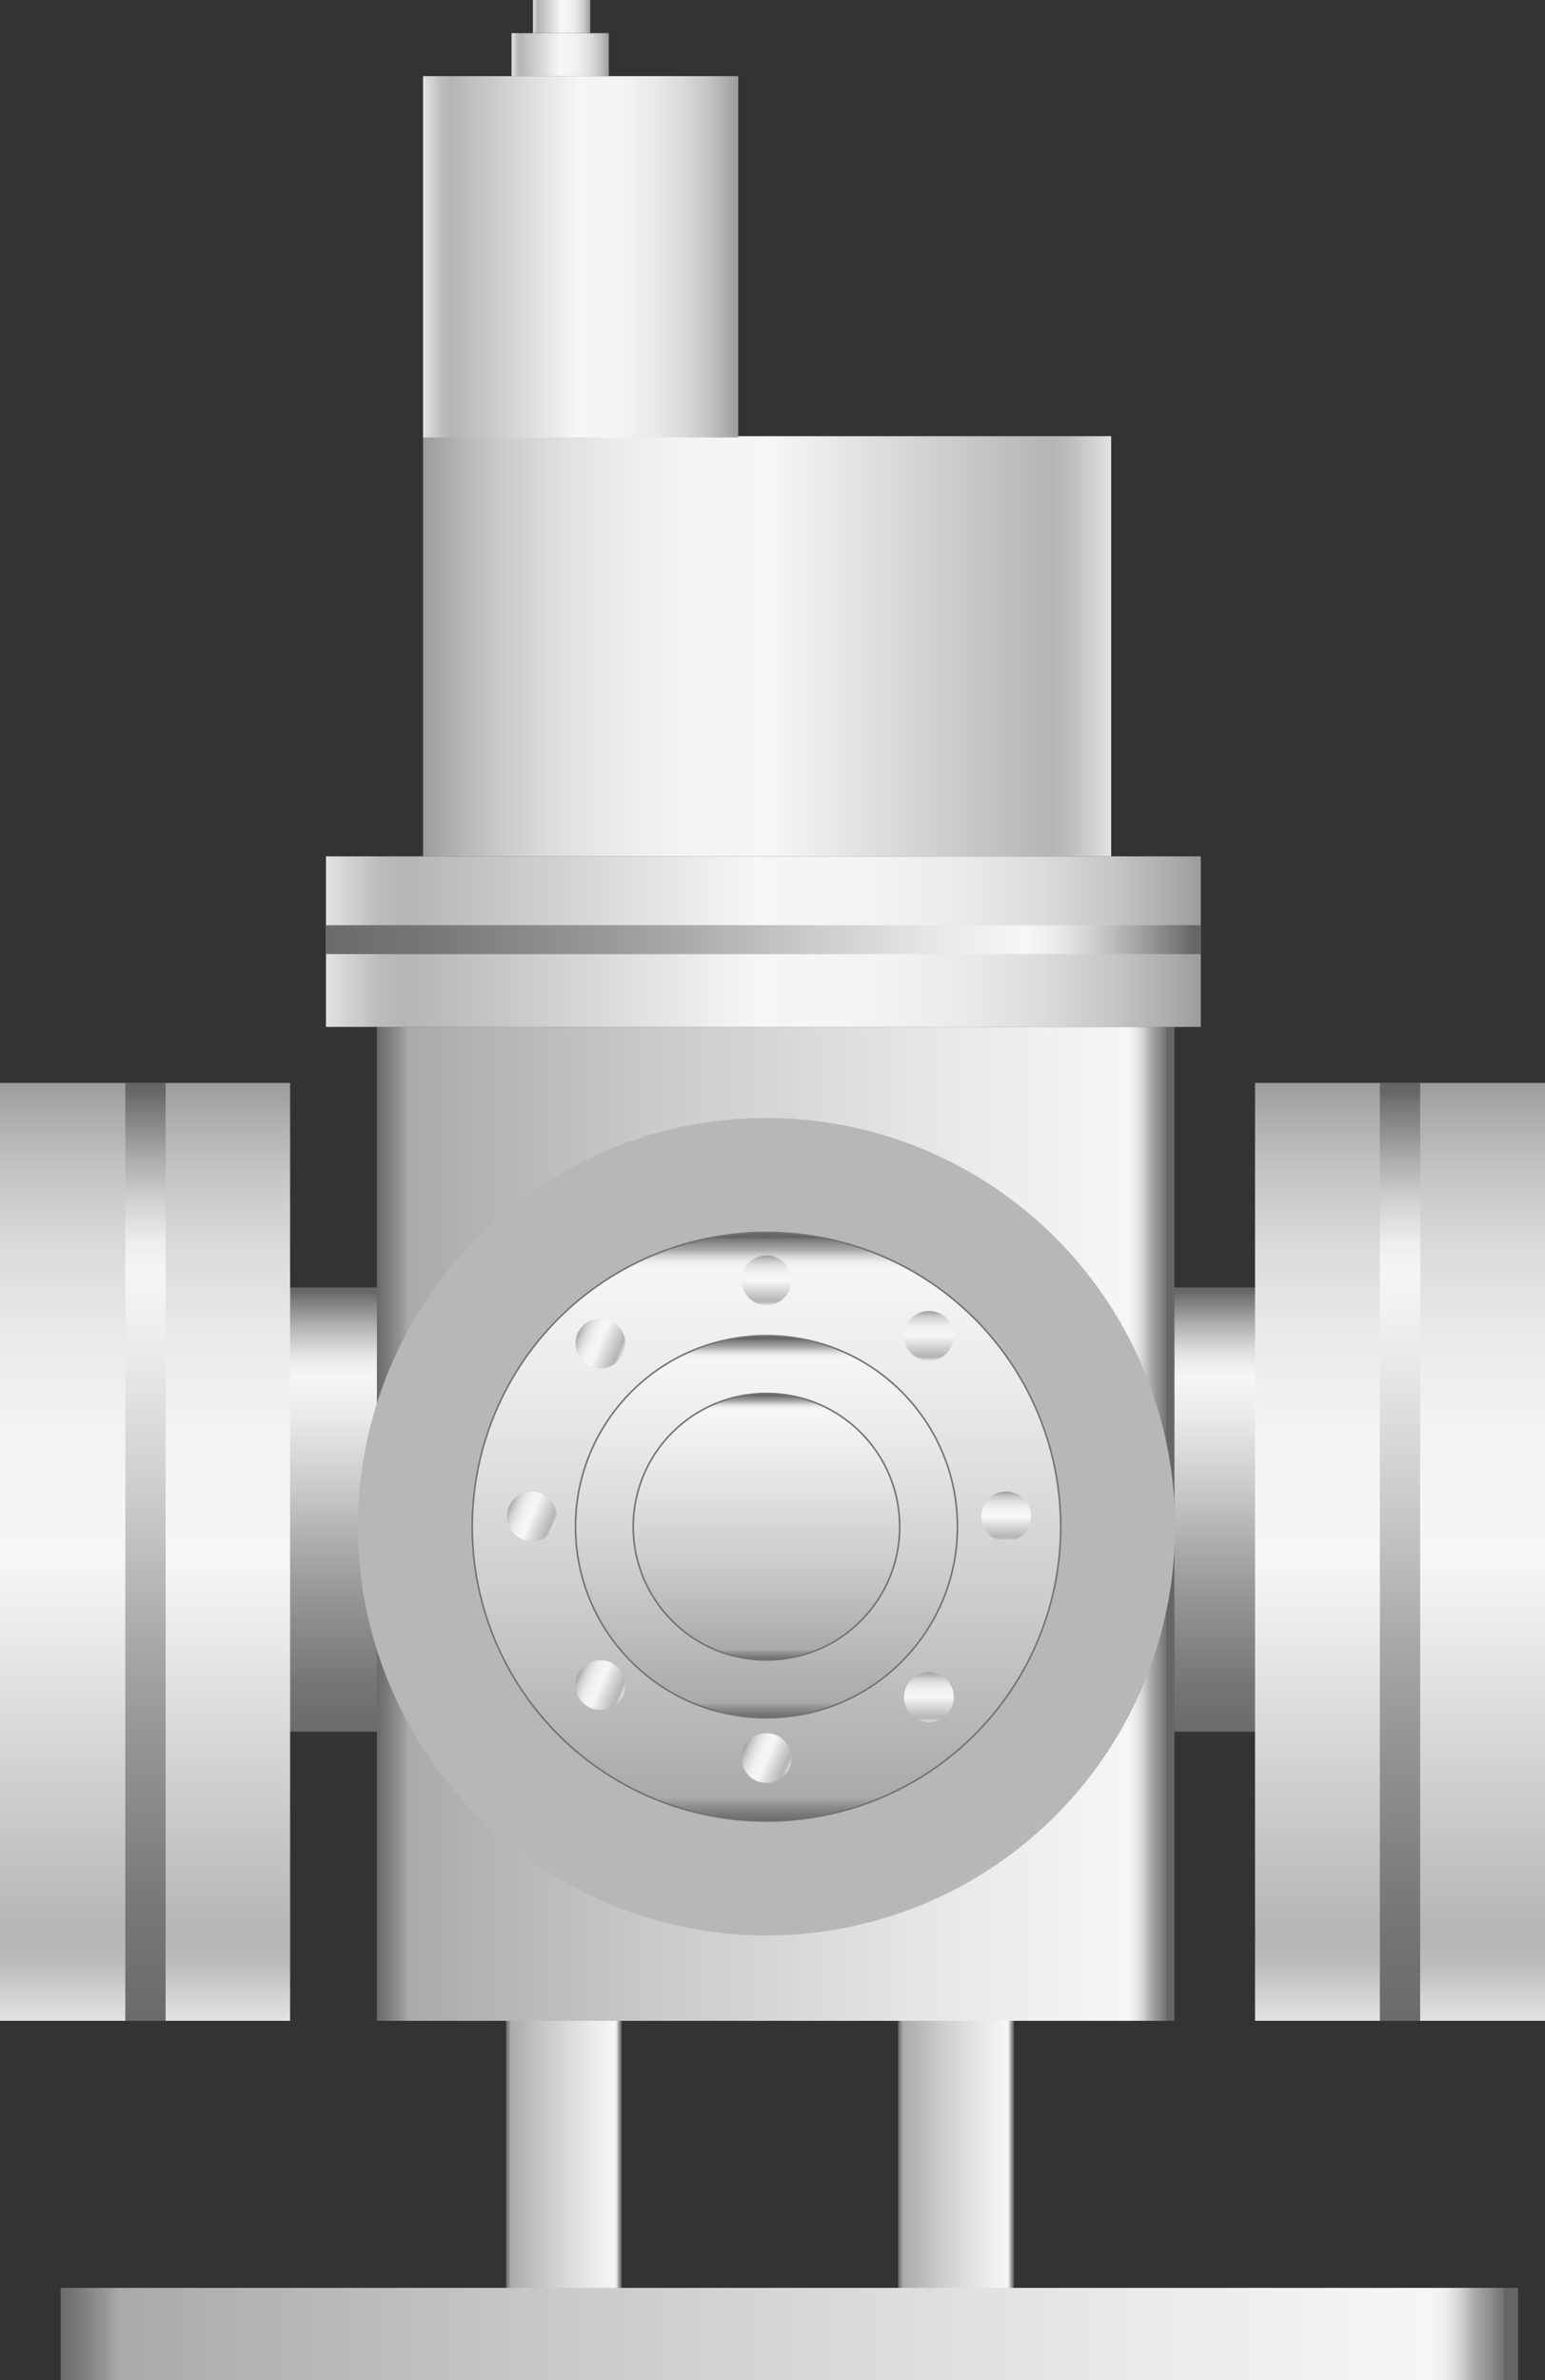 <svg xmlns="http://www.w3.org/2000/svg" xmlns:xlink="http://www.w3.org/1999/xlink" viewBox="0 0 97.4 150"><rect x="0" y="0" width="97.4" height="150" fill="#333333" stroke="none"/><defs><style>.cls-1{fill:url(#未命名的渐变_67);}.cls-2{fill:url(#未命名的渐变_74);}.cls-3{fill:#b7b7b7;}.cls-13,.cls-14,.cls-4{stroke:#727272;stroke-miterlimit:10;stroke-width:0.1px;}.cls-4{fill:url(#未命名的渐变_74-2);}.cls-5{fill:url(#未命名的渐变_105);}.cls-6{fill:url(#未命名的渐变_105-2);}.cls-7{fill:url(#未命名的渐变_105-3);}.cls-8{fill:url(#未命名的渐变_105-4);}.cls-9{fill:url(#未命名的渐变_105-5);}.cls-10{fill:url(#未命名的渐变_105-6);}.cls-11{fill:url(#未命名的渐变_105-7);}.cls-12{fill:url(#未命名的渐变_105-8);}.cls-13{fill:url(#未命名的渐变_74-3);}.cls-14{fill:url(#未命名的渐变_74-4);}.cls-15{fill:url(#未命名的渐变_105-9);}.cls-16{fill:url(#未命名的渐变_67-2);}.cls-17{fill:url(#未命名的渐变_105-10);}.cls-18{fill:url(#未命名的渐变_74-5);}.cls-19{fill:url(#未命名的渐变_74-6);}.cls-20{fill:url(#未命名的渐变_105-11);}.cls-21{fill:url(#未命名的渐变_105-12);}.cls-22{fill:url(#未命名的渐变_67-3);}.cls-23{fill:url(#未命名的渐变_67-4);}.cls-24{fill:url(#未命名的渐变_74-7);}.cls-25{fill:url(#未命名的渐变_105-13);}.cls-26{fill:url(#未命名的渐变_105-14);}.cls-27{fill:url(#未命名的渐变_105-15);}</style><linearGradient id="未命名的渐变_67" x1="47.06" y1="109.12" x2="47.06" y2="81.14" gradientUnits="userSpaceOnUse"><stop offset="0" stop-color="#6b6b6b"/><stop offset="0.11" stop-color="#767676"/><stop offset="0.3" stop-color="#959595"/><stop offset="0.41" stop-color="#aaa"/><stop offset="0.56" stop-color="#ccc"/><stop offset="0.71" stop-color="#eaeaea"/><stop offset="0.8" stop-color="#f6f6f6"/><stop offset="0.83" stop-color="#ededed"/><stop offset="0.87" stop-color="#d4d4d4"/><stop offset="0.92" stop-color="#ababab"/><stop offset="0.98" stop-color="#737373"/><stop offset="0.99" stop-color="#666"/></linearGradient><linearGradient id="未命名的渐变_74" x1="23.76" y1="96.04" x2="74.03" y2="96.04" gradientUnits="userSpaceOnUse"><stop offset="0" stop-color="#6b6b6b"/><stop offset="0.01" stop-color="#767676"/><stop offset="0.03" stop-color="#959595"/><stop offset="0.04" stop-color="#aaa"/><stop offset="0.37" stop-color="#ccc"/><stop offset="0.74" stop-color="#eaeaea"/><stop offset="0.94" stop-color="#f6f6f6"/><stop offset="0.95" stop-color="#ededed"/><stop offset="0.96" stop-color="#d4d4d4"/><stop offset="0.97" stop-color="#ababab"/><stop offset="0.99" stop-color="#737373"/><stop offset="0.99" stop-color="#666"/></linearGradient><linearGradient id="未命名的渐变_74-2" x1="48.32" y1="114.78" x2="48.32" y2="77.67" xlink:href="#未命名的渐变_74"/><linearGradient id="未命名的渐变_105" x1="48.32" y1="82.26" x2="48.32" y2="79.12" gradientUnits="userSpaceOnUse"><stop offset="0" stop-color="#e2e2e2"/><stop offset="0.03" stop-color="#d0d0d0"/><stop offset="0.06" stop-color="#bcbcbc"/><stop offset="0.09" stop-color="#b5b5b5"/><stop offset="0.49" stop-color="#f6f6f6"/><stop offset="0.63" stop-color="#f3f3f3"/><stop offset="0.73" stop-color="#eaeaea"/><stop offset="0.82" stop-color="#dbdbdb"/><stop offset="0.9" stop-color="#c6c6c6"/><stop offset="0.97" stop-color="#aaa"/><stop offset="1" stop-color="#9b9b9b"/></linearGradient><linearGradient id="未命名的渐变_105-2" x1="58.56" y1="85.76" x2="58.56" y2="82.61" xlink:href="#未命名的渐变_105"/><linearGradient id="未命名的渐变_105-3" x1="63.43" y1="97.14" x2="63.43" y2="94" xlink:href="#未命名的渐变_105"/><linearGradient id="未命名的渐变_105-4" x1="58.56" y1="108.53" x2="58.56" y2="105.39" xlink:href="#未命名的渐变_105"/><linearGradient id="未命名的渐变_105-5" x1="146.56" y1="4.14" x2="146.56" y2="1" gradientTransform="matrix(0.4, -0.92, 0.92, 0.4, -12.48, 244.18)" xlink:href="#未命名的渐变_105"/><linearGradient id="未命名的渐变_105-6" x1="146.61" y1="-7.29" x2="146.61" y2="-10.43" gradientTransform="matrix(0.4, -0.92, 0.92, 0.4, -12.48, 244.18)" xlink:href="#未命名的渐变_105"/><linearGradient id="未命名的渐变_105-7" x1="154.63" y1="-15.49" x2="154.63" y2="-18.63" gradientTransform="matrix(0.4, -0.92, 0.92, 0.4, -12.48, 244.18)" xlink:href="#未命名的渐变_105"/><linearGradient id="未命名的渐变_105-8" x1="166.35" y1="-15.87" x2="166.35" y2="-19.02" gradientTransform="matrix(0.4, -0.92, 0.92, 0.4, -12.48, 244.18)" xlink:href="#未命名的渐变_105"/><linearGradient id="未命名的渐变_74-3" x1="48.32" y1="108.26" x2="48.32" y2="84.19" xlink:href="#未命名的渐变_74"/><linearGradient id="未命名的渐变_74-4" x1="48.32" y1="104.63" x2="48.32" y2="87.82" xlink:href="#未命名的渐变_74"/><linearGradient id="未命名的渐变_105-9" x1="9.14" y1="127.36" x2="9.14" y2="68.25" xlink:href="#未命名的渐变_105"/><linearGradient id="未命名的渐变_67-2" x1="9.17" y1="127.36" x2="9.17" y2="68.25" xlink:href="#未命名的渐变_67"/><linearGradient id="未命名的渐变_105-10" x1="88.26" y1="127.36" x2="88.26" y2="68.25" xlink:href="#未命名的渐变_105"/><linearGradient id="未命名的渐变_74-5" x1="31.9" y1="136.4" x2="39.2" y2="136.4" xlink:href="#未命名的渐变_74"/><linearGradient id="未命名的渐变_74-6" x1="56.62" y1="136.4" x2="63.93" y2="136.4" xlink:href="#未命名的渐变_74"/><linearGradient id="未命名的渐变_105-11" x1="297.88" y1="40.73" x2="341.27" y2="40.73" gradientTransform="matrix(1, 0, 0, -1, -271.22, 81.46)" xlink:href="#未命名的渐变_105"/><linearGradient id="未命名的渐变_105-12" x1="347.39" y1="59.34" x2="292.24" y2="59.34" gradientTransform="matrix(1, 0, 0, -1, -271.7, 118.69)" xlink:href="#未命名的渐变_105"/><linearGradient id="未命名的渐变_67-3" x1="88.26" y1="127.36" x2="88.26" y2="68.25" xlink:href="#未命名的渐变_67"/><linearGradient id="未命名的渐变_67-4" x1="78.9" y1="107.31" x2="78.9" y2="52.14" gradientTransform="translate(-30.77 -20.51)" xlink:href="#未命名的渐变_67"/><linearGradient id="未命名的渐变_74-7" x1="3.82" y1="147.1" x2="95.7" y2="147.1" xlink:href="#未命名的渐变_74"/><linearGradient id="未命名的渐变_105-13" x1="26.67" y1="16.18" x2="46.54" y2="16.18" xlink:href="#未命名的渐变_105"/><linearGradient id="未命名的渐变_105-14" x1="32.25" y1="3.45" x2="38.38" y2="3.45" xlink:href="#未命名的渐变_105"/><linearGradient id="未命名的渐变_105-15" x1="33.6" y1="1.05" x2="37.21" y2="1.05" xlink:href="#未命名的渐变_105"/></defs><title>IoT-pump（泵）</title><g id="图层_33" data-name="图层 33"><path class="cls-1" d="M2,81.14H93.75a0,0,0,0,1,0,0v28a0,0,0,0,1,0,0H2a1.6,1.6,0,0,1-1.6-1.6V82.73A1.6,1.6,0,0,1,2,81.14Z"/><rect class="cls-2" x="23.76" y="64.72" width="50.28" height="62.64"/><circle class="cls-3" cx="48.32" cy="96.22" r="25.76"/><circle class="cls-4" cx="48.32" cy="96.22" r="18.55"/><circle class="cls-5" cx="48.32" cy="80.69" r="1.57"/><circle class="cls-6" cx="58.56" cy="84.19" r="1.57"/><circle class="cls-7" cx="63.43" cy="95.57" r="1.57"/><circle class="cls-8" cx="58.56" cy="106.96" r="1.57"/><circle class="cls-9" cx="48.32" cy="110.8" r="1.57"/><circle class="cls-10" cx="37.85" cy="106.2" r="1.57"/><circle class="cls-11" cx="33.53" cy="95.57" r="1.57"/><circle class="cls-12" cx="37.85" cy="84.67" r="1.57"/><circle class="cls-13" cx="48.32" cy="96.22" r="12.04"/><circle class="cls-14" cx="48.32" cy="96.22" r="8.4"/><rect class="cls-15" y="68.25" width="18.29" height="59.11"/><rect class="cls-16" x="7.9" y="68.25" width="2.54" height="59.11"/><rect class="cls-17" x="79.12" y="68.25" width="18.29" height="59.11"/><rect class="cls-18" x="31.9" y="127.36" width="7.3" height="18.07"/><rect class="cls-19" x="56.62" y="127.36" width="7.3" height="18.07"/><rect class="cls-20" x="26.67" y="27.49" width="43.38" height="26.48" transform="translate(96.72 81.46) rotate(180)"/><rect class="cls-21" x="20.54" y="53.97" width="55.15" height="10.75" transform="translate(96.24 118.69) rotate(180)"/><rect class="cls-22" x="86.99" y="68.25" width="2.54" height="59.11"/><rect class="cls-23" x="47.22" y="31.63" width="1.82" height="55.17" transform="translate(107.34 11.09) rotate(90)"/><rect class="cls-24" x="3.82" y="144.19" width="91.88" height="5.81"/><rect class="cls-25" x="26.67" y="4.8" width="19.87" height="22.77"/><rect class="cls-26" x="32.25" y="2.09" width="6.13" height="2.71"/><rect class="cls-27" x="33.6" width="3.61" height="2.09"/></g></svg>